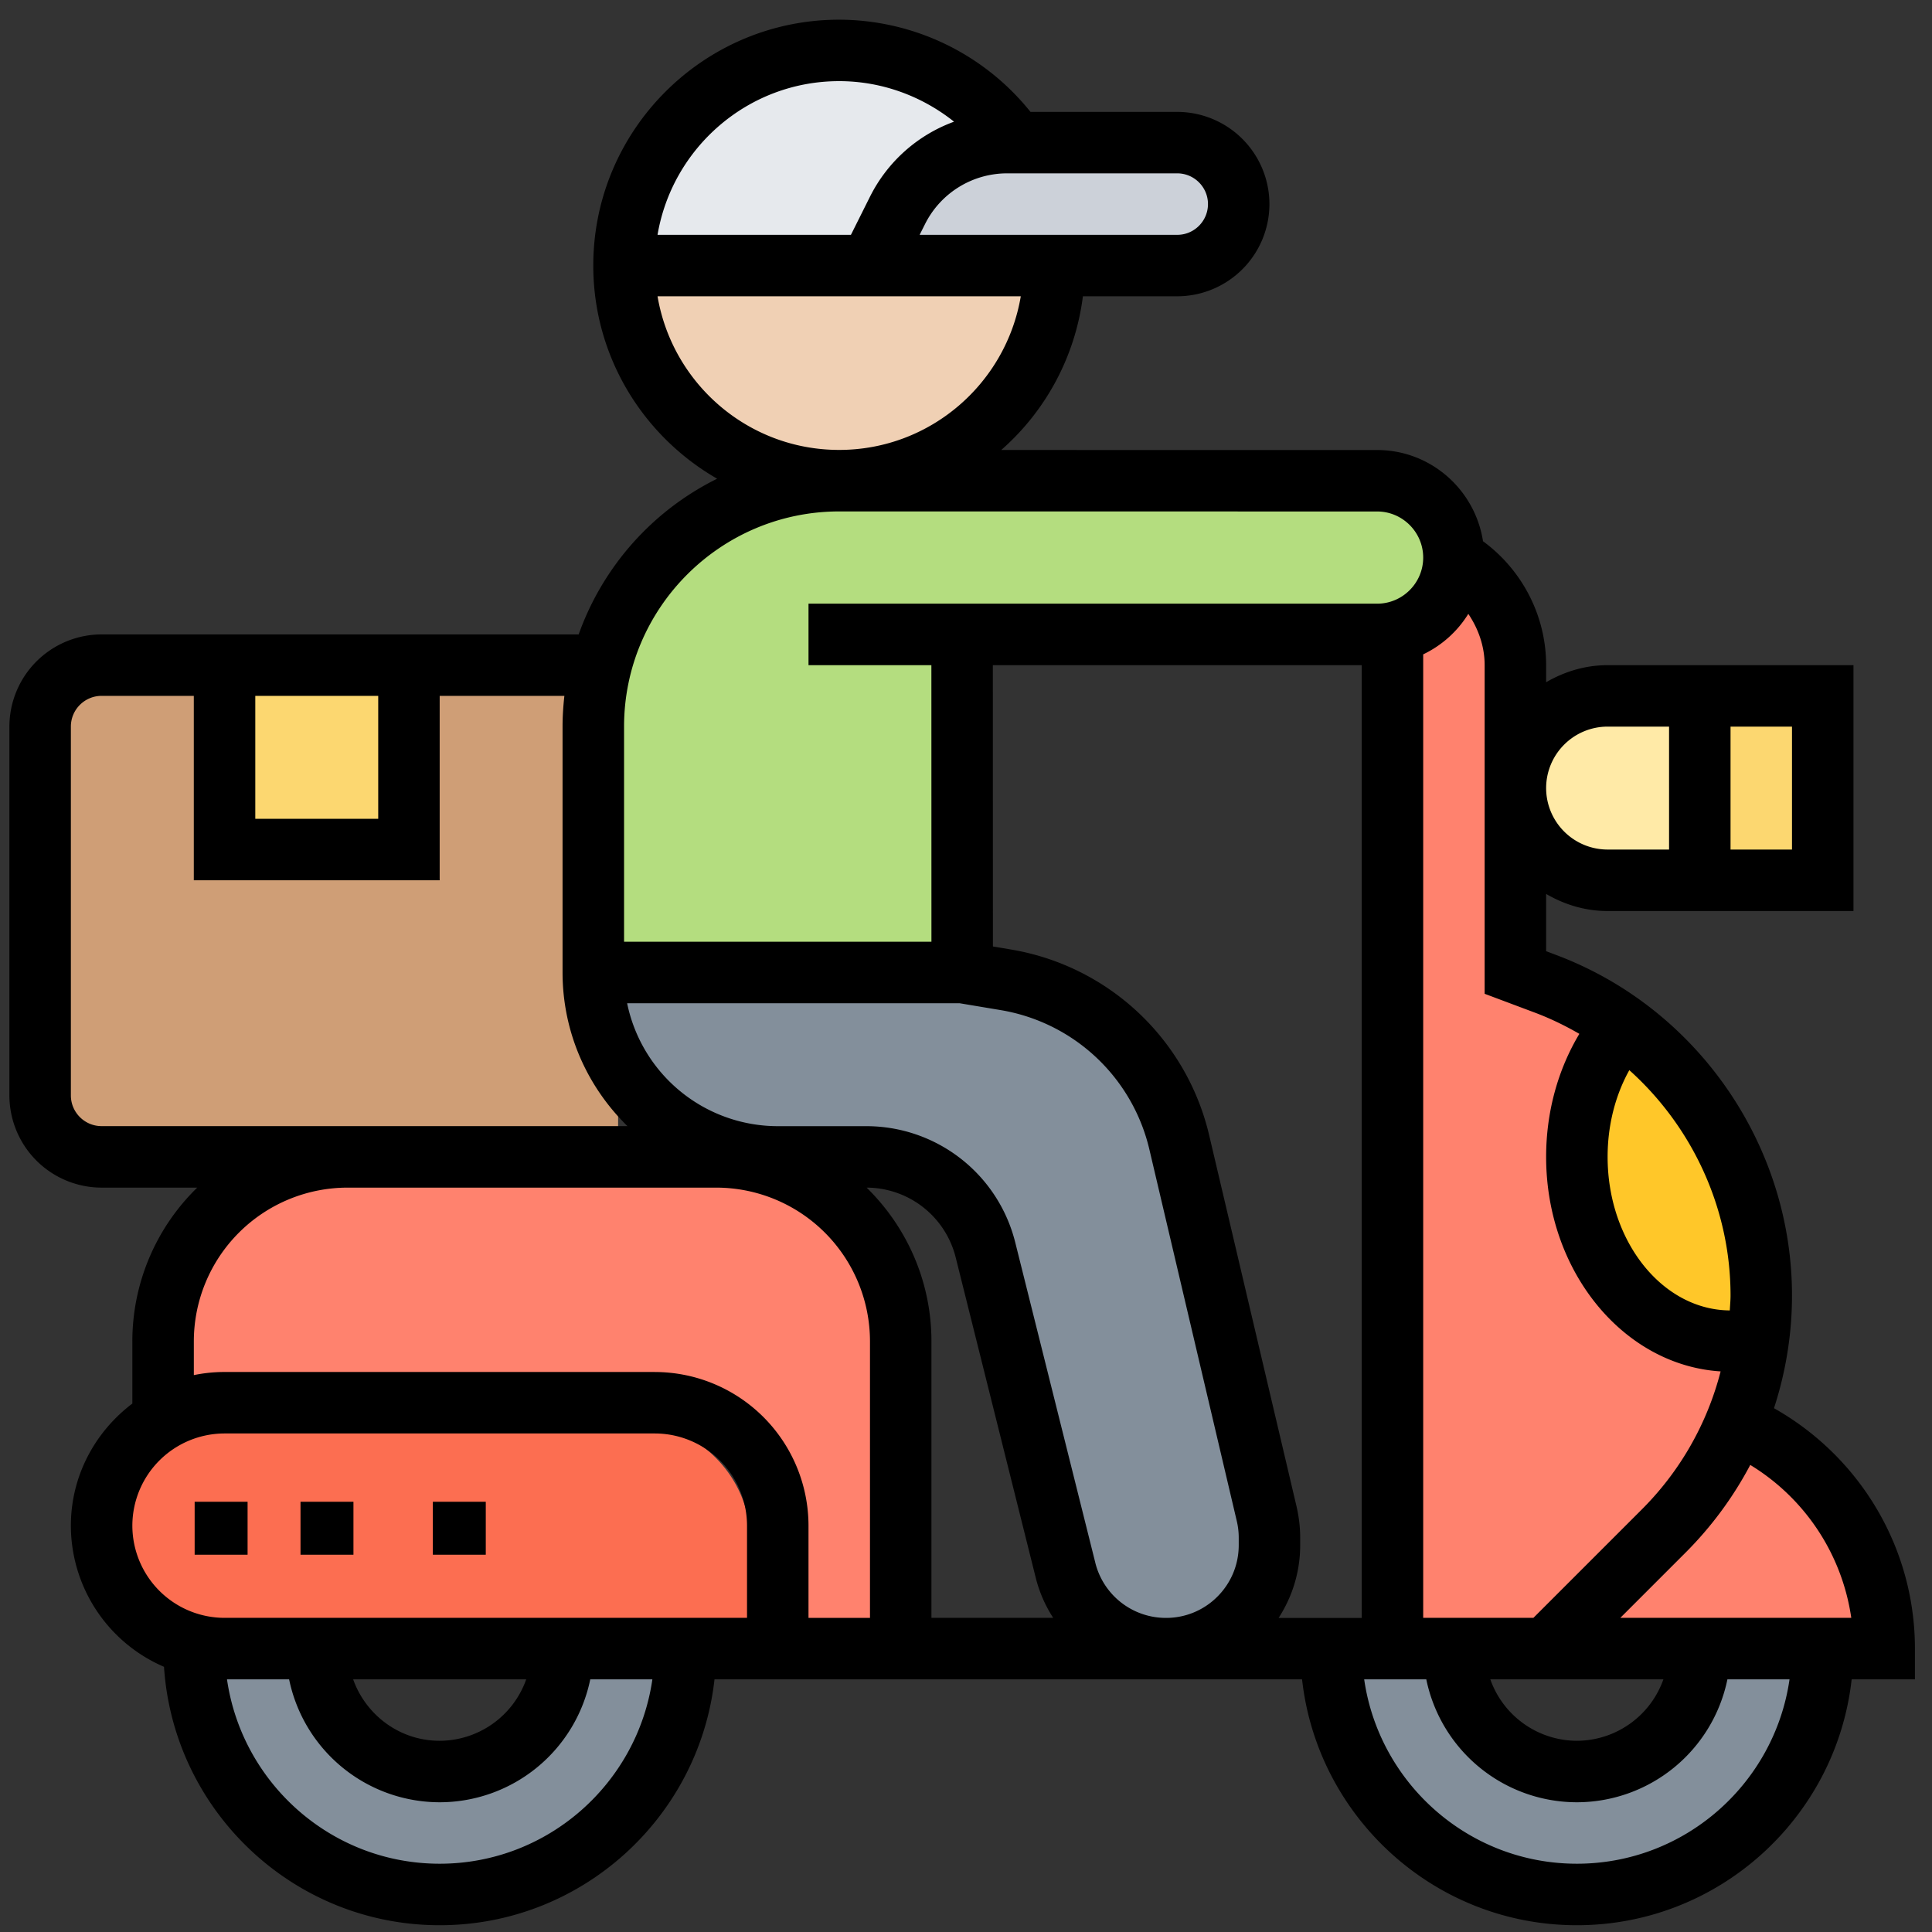 <svg xmlns="http://www.w3.org/2000/svg" width="73" height="73" viewBox="0 0 73 73">
    <rect x="0" y="0" width="73" height="73" fill="#333333" stroke="none"/>
    <g fill="none" fill-rule="nonzero">
        <path fill="#FF826E" d="M33.355 50.869v11.875H28.69v-4.75c0-2.624-2.089-4.75-4.667-4.75H7.69c-.852 0-1.645.237-2.334.641V50.87c0-3.93 3.139-7.125 7-7.125h14c.304 0 .595.024.887.06 3.442.439 6.113 3.443 6.113 7.065z"/>
        <path fill="#FC6E51" d="M4.685 61.428a4.47 4.47 0 0 1 .943-7.076 4.568 4.568 0 0 1 2.273-.608H23.81c2.511 0 4.545 2.014 4.545 4.5v4.5H7.9a4.48 4.48 0 0 1-1.101-.135 4.676 4.676 0 0 1-2.114-1.181z"/>
        <path fill="#FF826E" d="M70.355 61.744h-13l4.527-4.174a11.846 11.846 0 0 0 2.777-3.826c1.678.665 3.096 1.766 4.101 3.15a8.246 8.246 0 0 1 1.595 4.85z"/>
        <path fill="#FF826E" d="M65.286 51.182c.364 0 .717-.047 1.058-.116h.011c-.834 3.122-.846 3.157-.858 3.191a12.569 12.569 0 0 1-2.762 4.059l-4.502 4.428H52.356V24.53c1.328-.265 2.327-1.41 2.35-2.786 1.4.798 2.351 2.278 2.351 4V37.308l1.14.416c1.07.405 2.07.925 2.963 1.573-1.082 1.26-1.752 3.017-1.752 4.948 0 3.827 2.633 6.938 5.878 6.938z"/>
        <path fill="#CF9E76" d="M23.355 43.744H3.671c-1.28 0-2.316-1.063-2.316-2.375v-14.25c0-1.312 1.037-2.375 2.316-2.375h19.684v19z"/>
        <path fill="#838F9B" d="M47.355 57.642v.272a3.813 3.813 0 0 1-1.125 2.705 3.813 3.813 0 0 1-2.704 1.125 3.83 3.83 0 0 1-3.716-2.898l-2.955-11.84a4.556 4.556 0 0 0-4.409-3.444h-3.272c-.478 0-.932-.045-1.375-.136a6.815 6.815 0 0 1-5.444-6.682h13.637l1.59.261a7.976 7.976 0 0 1 6.444 6.034l3.227 13.728c.068.284.102.58.102.875z"/>
        <path fill="#B4DD7F" d="M54.355 21.76c-.022 1.413-.994 2.589-2.285 2.862-.183.036-.377.06-.572.06H36.07v13.062H22.355v-9.5c0-.82.103-1.615.286-2.375a9.742 9.742 0 0 1 2.389-4.346c1.657-1.71 3.943-2.779 6.468-2.779h20c.789 0 1.509.332 2.023.867a3.03 3.03 0 0 1 .834 2.102v.047z"/>
        <path fill="#FCD770" d="M8.355 25.744h7v7h-7z"/>
        <path fill="#E6E9ED" d="M38.355 6.173h-.317c-1.778 0-3.415.971-4.216 2.525l-1.047 2.046h-9.42c0-4.423 3.686-8 8.242-8 2.802 0 5.275 1.349 6.758 3.429z"/>
        <path fill="#CCD1D9" d="M45.667 6.469c.432.45.688 1.075.688 1.775 0 1.375-1.05 2.5-2.333 2.5H32.355l1.039-2.238c.793-1.7 2.415-2.762 4.176-2.762h6.452c.642 0 1.225.275 1.645.725z"/>
        <path fill="#F0D0B4" d="M32.498 10.744h6.857c0 4.411-3.588 8-8 8-4.422 0-8-3.589-8-8h9.143z"/>
        <path fill="#838F9B" d="M6.355 62.877l.036-.133c.368.089.76.133 1.152.133h3.562c0 2.45 2.126 4.433 4.75 4.433 2.625 0 4.75-1.984 4.75-4.433h4.75c0 4.899-4.25 8.867-9.5 8.867-5.248 0-9.5-3.968-9.5-8.867zM54.105 62.744c0 2.486 2.126 4.5 4.75 4.5 2.625 0 4.75-2.014 4.75-4.5h4.75c0 4.972-4.25 9-9.5 9-5.248 0-9.5-4.028-9.5-9h4.75z"/>
        <path fill="#FFC729" d="M66.355 49.005c0 .548-.035 1.085-.105 1.622h-.011c-.339.07-.689.117-1.05.117-3.22 0-5.834-3.14-5.834-7.004 0-1.95.665-3.724 1.739-4.996a12.622 12.622 0 0 1 5.261 10.26z"/>
        <path fill="#FFEAA7" d="M63.355 26.744v7h-3.5a3.495 3.495 0 0 1-3.5-3.5c0-.968.397-1.843 1.027-2.473a3.492 3.492 0 0 1 2.473-1.027h3.5z"/>
        <path fill="#FCD770" d="M63.355 26.744h5v7h-5z"/>
        <path fill="#000" d="M72.355 62.293c0-3.8-2.066-7.244-5.325-9.084.441-1.358.68-2.789.68-4.258 0-5.697-3.585-10.87-8.92-12.871l-.37-.14v-2.163c.686.4 1.472.646 2.323.646h9.29v-9.29h-9.29c-.85 0-1.637.246-2.323.645v-.645c0-1.86-.902-3.597-2.385-4.683-.301-1.946-1.973-3.446-4.002-3.446l-14.202-.001a9.267 9.267 0 0 0 3.086-5.808h3.564a3.488 3.488 0 0 0 3.484-3.484 3.488 3.488 0 0 0-3.484-3.483h-5.544a9.286 9.286 0 0 0-7.23-3.484c-5.123 0-9.29 4.168-9.29 9.29 0 3.444 1.888 6.45 4.68 8.054a10.493 10.493 0 0 0-5.232 5.883H3.839a3.488 3.488 0 0 0-3.484 3.484V41.39a3.488 3.488 0 0 0 3.484 3.484h3.613a8.098 8.098 0 0 0-2.451 5.806v2.353c-1.402 1.06-2.323 2.725-2.323 4.615a5.813 5.813 0 0 0 3.519 5.332c.356 5.443 4.885 9.764 10.416 9.764 5.371 0 9.804-4.073 10.384-9.29h22.201c.58 5.217 5.012 9.29 10.383 9.29 5.371 0 9.804-4.073 10.383-9.29h2.391v-1.161zM69.95 61.13h-8.727l2.46-2.46a13.815 13.815 0 0 0 2.45-3.318 8.129 8.129 0 0 1 3.817 5.778zm-28.564-2.083L38.362 46.95a5.798 5.798 0 0 0-5.633-4.398h-3.345a5.815 5.815 0 0 1-5.688-4.645h12.562l1.536.257a6.948 6.948 0 0 1 5.637 5.277l3.3 14.029c.05.21.074.421.074.632v.28c0 .734-.286 1.425-.805 1.945a2.73 2.73 0 0 1-1.945.805 2.748 2.748 0 0 1-2.669-2.083zm-1.592 2.083h-4.6v-10.45c0-2.273-.94-4.329-2.449-5.806a3.48 3.48 0 0 1 3.365 2.636l3.024 12.1c.137.552.365 1.063.66 1.52zm9.2-4.19L45.692 42.91a9.266 9.266 0 0 0-7.517-7.037l-.658-.11-.003-10.63h13.938v36h-3.14c.527-.815.816-1.76.815-2.753v-.278c0-.386-.045-.775-.133-1.16zm13.857 6.513a3.48 3.48 0 0 1-3.27 2.322 3.48 3.48 0 0 1-3.27-2.322h6.54zm2.537-14.503c0 .19-.019.376-.028.564-2.55-.018-4.617-2.612-4.617-5.802 0-1.19.288-2.32.82-3.277 2.375 2.132 3.825 5.215 3.825 8.515zm-5.712-9.887c-.812 1.355-1.256 2.961-1.256 4.649 0 4.333 2.925 7.876 6.593 8.106a11.354 11.354 0 0 1-2.972 5.21l-4.102 4.102h-4.164V24.725a4.067 4.067 0 0 0 1.705-1.53c.383.568.617 1.233.617 1.938V37.55l1.877.704c.596.223 1.162.498 1.702.81zM67.71 32.1h-2.322v-4.645h2.322V32.1zm-6.967-4.645h2.322V32.1h-2.322a2.325 2.325 0 0 1-2.323-2.322 2.325 2.325 0 0 1 2.323-2.323zm-15.1-19.744c0 .64-.52 1.162-1.16 1.162h-9.735l.199-.396a3.467 3.467 0 0 1 3.117-1.927h6.418c.641 0 1.161.522 1.161 1.161zM31.708 3.066c1.597 0 3.12.559 4.34 1.532a5.76 5.76 0 0 0-3.179 2.84l-.717 1.435h-7.307c.556-3.29 3.417-5.807 6.863-5.807zm-6.863 8.13H38.57C38.015 14.485 35.153 17 31.707 17c-3.447 0-6.306-2.516-6.862-5.806zm6.865 8.128l20.323.002c.96 0 1.742.782 1.742 1.742s-.782 1.742-1.742 1.742H30.549v2.323h4.643l.002 10.45H23.58v-8.128c0-4.484 3.648-8.131 8.131-8.131zm-22.064 6.97h4.645v4.645H9.646v-4.645zM3.839 42.55c-.64 0-1.161-.52-1.161-1.16V27.454c0-.64.52-1.161 1.161-1.161h3.484v6.967h9.29v-6.967h4.712c-.043.382-.069.769-.069 1.161v9.289c0 2.274.942 4.33 2.452 5.807H3.84zm12.774 27.87c-4.086 0-7.469-3.035-8.036-6.967h2.347a5.816 5.816 0 0 0 5.69 4.645 5.816 5.816 0 0 0 5.689-4.645h2.347c-.567 3.932-3.95 6.967-8.037 6.967zm-3.27-6.967h6.54a3.48 3.48 0 0 1-3.27 2.322c-1.513 0-2.789-.974-3.27-2.322zm14.883-2.323H8.484a3.488 3.488 0 0 1-3.483-3.483 3.488 3.488 0 0 1 3.483-3.484h16.259a3.488 3.488 0 0 1 3.483 3.484v3.483zm-3.483-9.29H8.484c-.397 0-.786.041-1.16.118V50.68a5.813 5.813 0 0 1 5.806-5.806H27.065a5.813 5.813 0 0 1 5.807 5.806v10.451h-2.323v-3.483a5.813 5.813 0 0 0-5.806-5.807zm34.838 18.58c-4.086 0-7.47-3.035-8.036-6.967h2.347a5.816 5.816 0 0 0 5.69 4.645 5.816 5.816 0 0 0 5.688-4.645h2.347c-.566 3.932-3.95 6.967-8.036 6.967z"/>
        <path fill="#000" d="M11.355 56.744h2v2h-2zM16.355 56.744h2v2h-2zM7.355 56.744h2v2h-2z"/>
    </g>
</svg>
